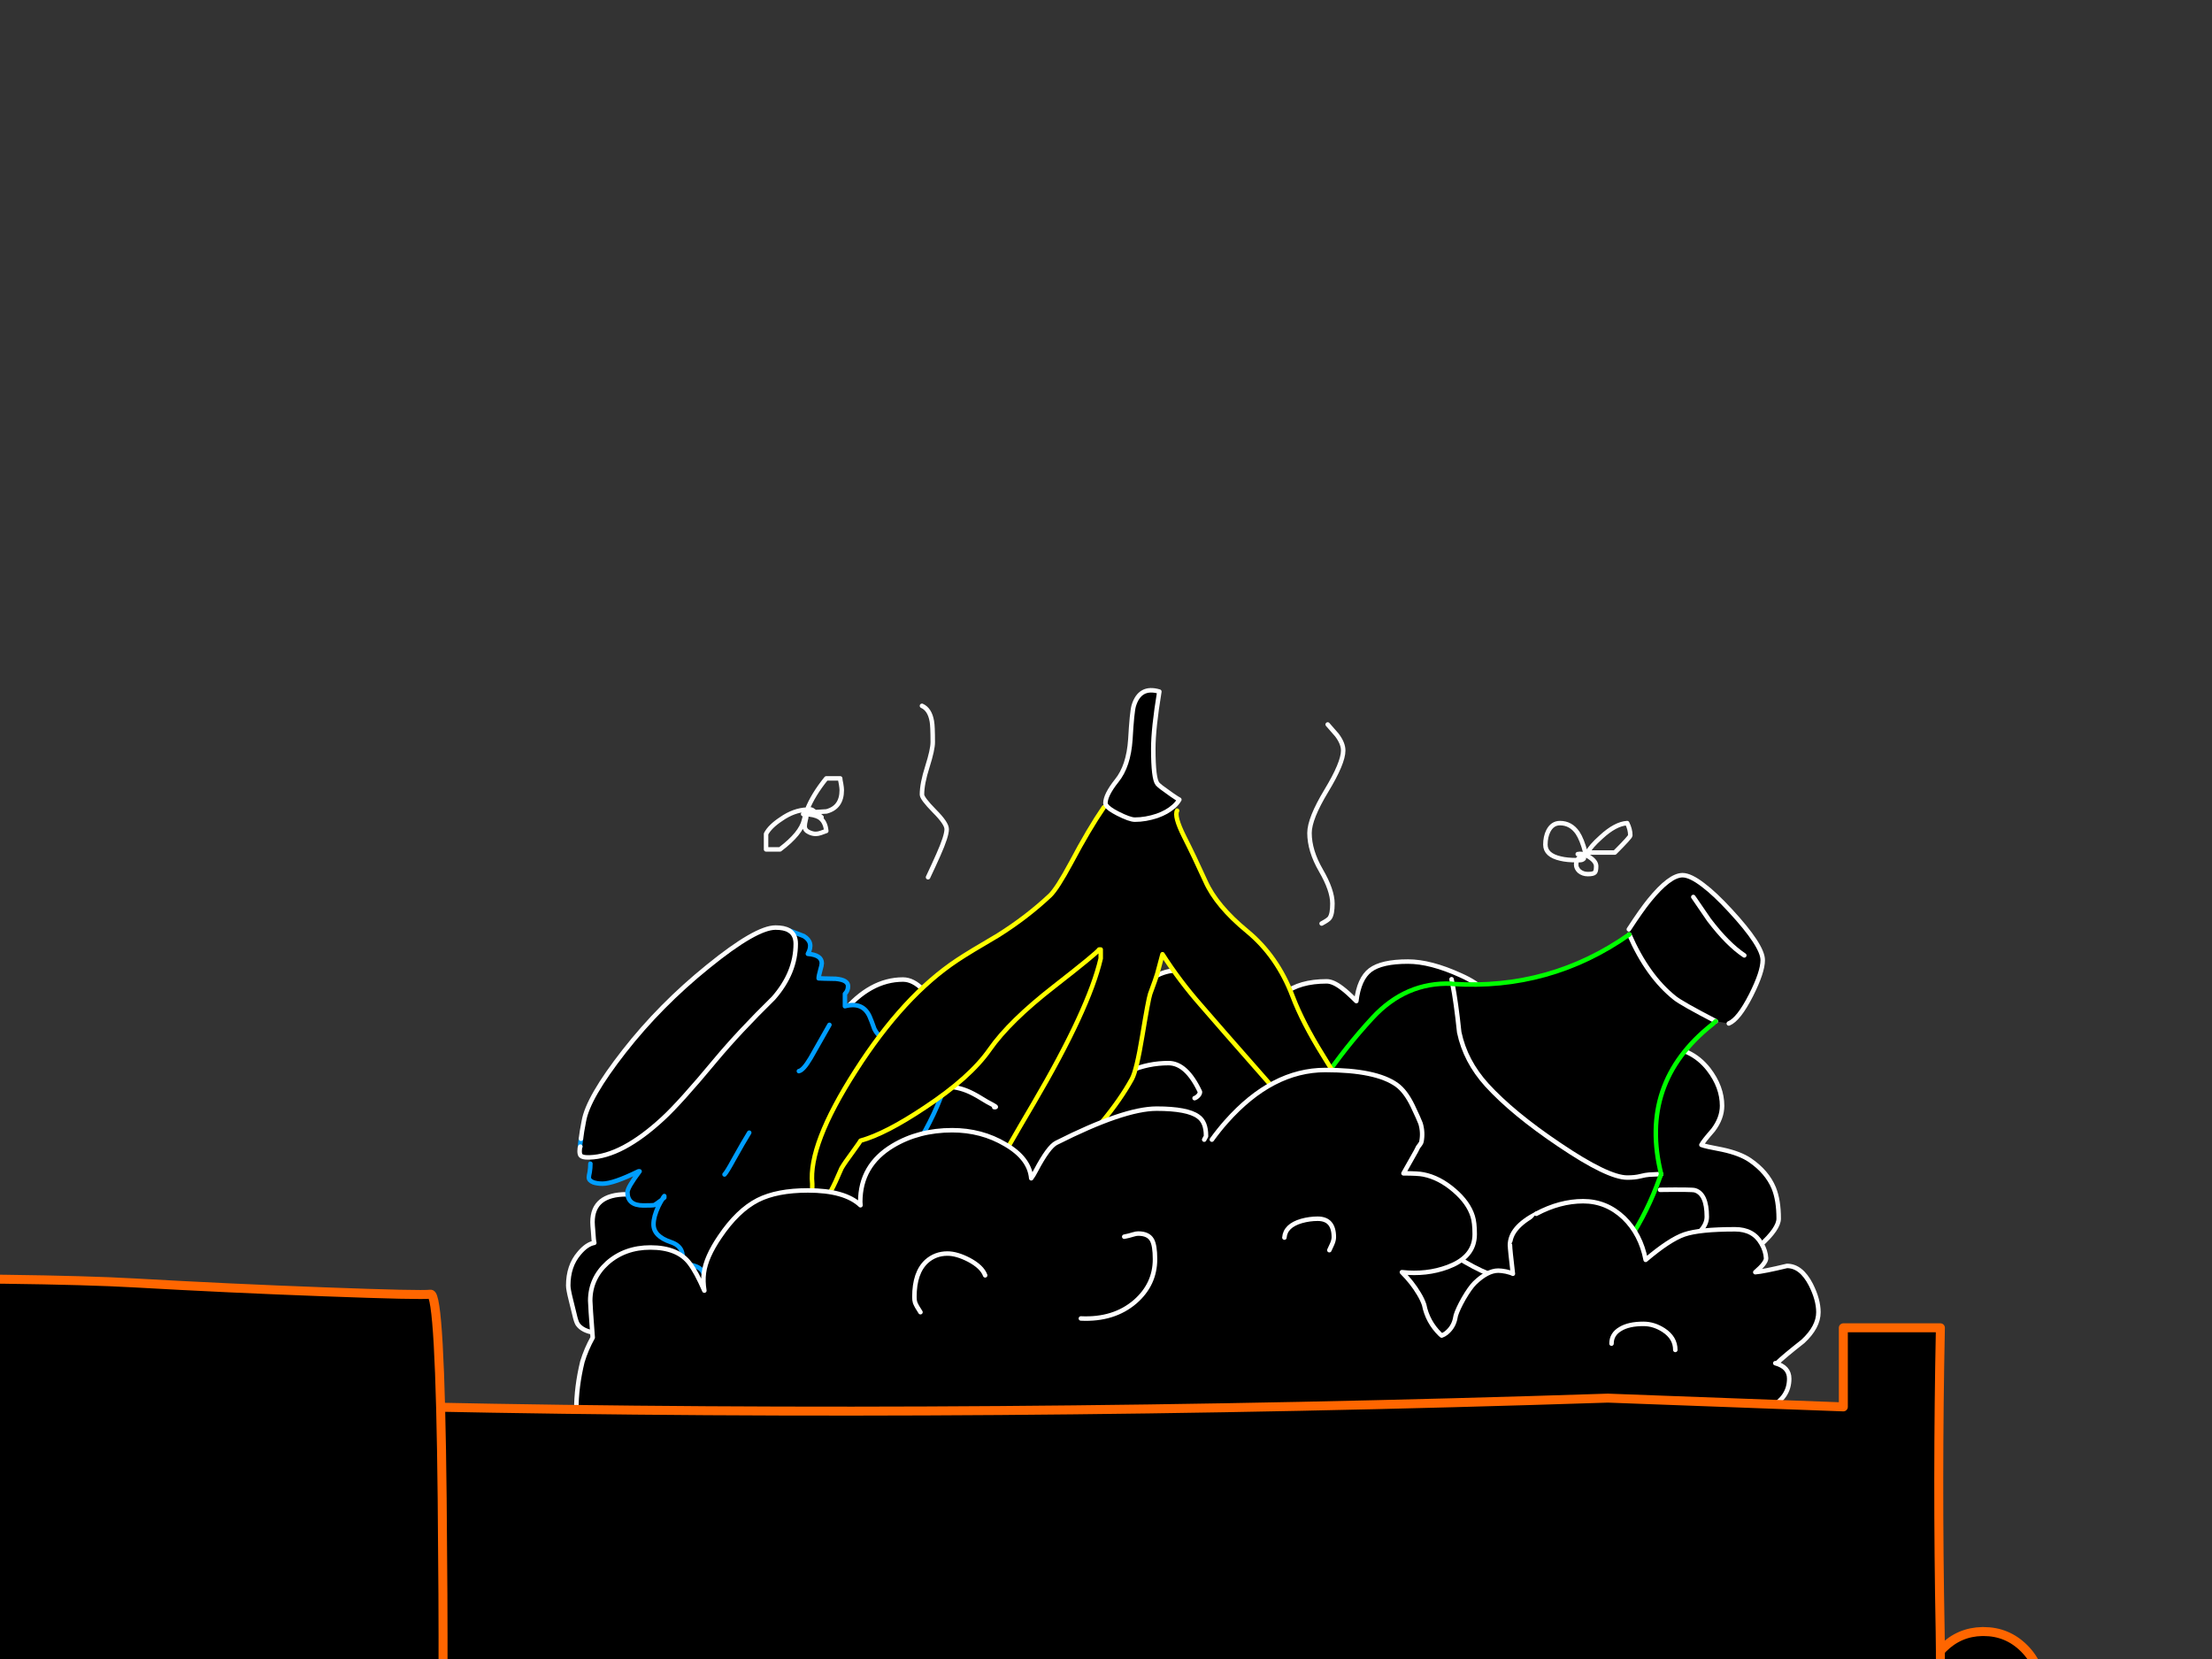 <?xml version="1.0" encoding="utf-8"?>
<svg id="EdithAnim12" image-rendering="inherit" baseProfile="basic" version="1.1" x="0px" y="0px" width="800" height="600" xmlns="http://www.w3.org/2000/svg" xmlns:xlink="http://www.w3.org/1999/xlink">
  <rect width="100%" height="100%" fill="#333333" stroke="none"/>
  <g id="21_GarbageDrawerf160r1" overflow="visible">
    <g id="GarbageDrawerGroupf160r1">
      <g id="Tween-6">
        <path fill="#000" stroke="none" d="M292.531,387.006 Q288.387,384.813 286.275,384.813 276.119,384.813 270.431,397.081 265.719,406.994 265.069,422.188 264.987,422.513 264.906,422.838 264.338,424.625 262.469,426.413 L249.387,426.413 Q249.144,426.494 244.025,426.981 240.288,427.388 238.987,429.338 238.581,429.906 238.5,431.613 238.419,433.563 238.337,433.888 236.387,431.938 226.637,431.938 214.287,431.938 214.287,442.013 214.287,442.906 214.531,445.588 214.694,448.594 214.937,449.488 212.175,449.975 209.412,453.306 205.513,457.856 205.513,464.925 205.513,466.306 206.406,469.881 206.894,471.913 207.787,475.488 208.356,478.006 208.925,478.9 210.631,481.338 214.937,481.988 216.075,482.15 229.725,485.806 247.275,489.788 267.913,492.063 275.713,492.956 327.713,500.756 367.769,506.769 395.313,507.988 423.831,509.288 462.019,512.375 488.75,514.487 512.475,514.487 533.356,514.487 565.206,508.394 598.031,502.219 607.213,495.963 610.706,493.606 614.2,492.631 618.019,491.575 619.887,490.438 626.713,486.05 628.338,483.613 632.806,476.788 633.781,473.863 634.188,472.644 634.188,469.15 634.188,465.494 633.213,462.975 631.75,460.213 630.938,458.588 L630.938,457.938 Q629.963,456.963 629.963,455.663 629.963,455.581 636.625,450.381 643.287,444.369 643.287,440.713 643.287,434.05 641.5,429.663 639.063,423.813 632.888,419.588 629.313,417.15 622.894,415.769 616.719,414.631 615.338,414.063 616.069,412.681 619.563,408.7 622.813,404.394 622.813,399.925 622.813,393.1 617.938,386.763 611.6,378.638 600.713,378.638 593.481,378.638 588.038,380.588 588.688,379.856 589.175,379.044 589.988,377.5 589.988,374.738 589.988,368.156 582.512,362.713 572.762,355.563 554.4,355.563 L544.813,356.7 Q540.831,358.488 538.475,364.175 538.313,364.744 537.988,365.313 538.313,364.744 538.475,364.175 540.181,358.081 528.238,352.719 517.35,347.763 509.225,347.763 499.638,347.763 495.575,350.85 491.513,353.938 490.537,362.063 487.287,358.813 485.419,357.431 482.169,354.913 479.813,354.913 469.981,354.913 464.456,359.3 461.694,361.494 453.487,372.463 L453.487,372.138 Q452.513,365.394 451.862,362.794 450.888,358.406 448.856,356.213 444.063,351.013 425.375,351.013 421.638,351.013 417.819,353.125 414,355.156 410.912,358.813 410.1,358 408.394,354.994 406.362,351.419 406.362,351.338 401.244,343.7 397.912,341.019 394.256,338.013 389.463,338.013 363.869,338.013 349.244,347.275 336.65,355.319 339.088,364.013 335.838,359.95 333.806,357.919 330.231,354.263 326.575,354.263 314.631,354.263 304.638,366.369 294.725,378.313 296.838,389.688 296.188,388.875 292.531,387.006 M350.787,394.969 Q353.225,396.106 356.963,398.463 359.563,399.844 359.888,400.088 360.537,400.494 359.563,400.413 360.537,400.494 359.888,400.088 359.563,399.844 356.963,398.463 353.225,396.106 350.787,394.969 346.4,392.938 341.688,392.938 326.575,392.938 318.287,400.088 326.575,392.938 341.688,392.938 346.4,392.938 350.787,394.969 M408.719,387.331 Q415.3,384.488 422.612,384.488 429.112,384.488 433.987,394.888 433.987,395.538 433.419,396.188 432.769,396.919 432.037,397.163 432.769,396.919 433.419,396.188 433.987,395.538 433.987,394.888 429.112,384.488 422.612,384.488 415.3,384.488 408.719,387.331 401.894,390.338 398.563,395.213 401.894,390.338 408.719,387.331 M523.525,380.913 Q524.094,380.913 527.831,384.975 531.488,389.038 531.488,389.688 531.488,398.056 528.319,402.444 526.206,405.369 523.362,405.938 526.206,405.369 528.319,402.444 531.488,398.056 531.488,389.688 531.488,389.038 527.831,384.975 524.094,380.913 523.525,380.913 503.05,380.913 493.463,389.038 503.05,380.913 523.525,380.913 M594.7,399.681 Q598.113,402.281 598.113,412.275 598.113,422.106 589.744,428.525 583.081,433.644 578.288,433.238 583.081,433.644 589.744,428.525 598.113,422.106 598.113,412.275 598.113,402.281 594.7,399.681 591.45,397.163 578.938,397.488 591.45,397.163 594.7,399.681 M600.387,430.313 Q612.006,430.15 612.981,430.475 617.288,431.775 617.288,440.063 617.288,442.825 614.769,445.425 613.144,446.969 608.838,449.813 607.7,450.544 605.75,452.25 603.963,453.713 603.313,454.038 603.963,453.713 605.75,452.25 607.7,450.544 608.838,449.813 613.144,446.969 614.769,445.425 617.288,442.825 617.288,440.063 617.288,431.775 612.981,430.475 612.006,430.15 600.387,430.313Z" test="Tween 6" stroke-width="1.625"/>
        <path id="Layer5_0_1_STROKES" stroke="#FFF" stroke-width="1.625" stroke-linejoin="round" stroke-linecap="round" fill="none" d="M630.938,458.588 Q631.75,460.213 633.213,462.975 634.188,465.494 634.188,469.15 634.188,472.644 633.781,473.863 632.806,476.788 628.338,483.613 626.713,486.05 619.887,490.438 618.019,491.575 614.2,492.631 610.706,493.606 607.213,495.963 598.031,502.219 565.206,508.394 533.356,514.487 512.475,514.487 488.75,514.487 462.019,512.375 423.831,509.288 395.313,507.988 367.769,506.769 327.713,500.756 275.713,492.956 267.913,492.063 247.275,489.788 229.725,485.806 216.075,482.15 214.937,481.988 210.631,481.338 208.925,478.9 208.356,478.006 207.787,475.488 206.894,471.913 206.406,469.881 205.513,466.306 205.513,464.925 205.513,457.856 209.412,453.306 212.175,449.975 214.937,449.488 214.694,448.594 214.531,445.588 214.287,442.906 214.287,442.013 214.287,431.938 226.637,431.938 236.387,431.938 238.337,433.888 238.419,433.563 238.5,431.613 238.581,429.906 238.987,429.338 240.288,427.388 244.025,426.981 249.144,426.494 249.387,426.413 L262.469,426.413 Q264.338,424.625 264.906,422.838 264.987,422.513 265.069,422.188 265.719,406.994 270.431,397.081 276.119,384.813 286.275,384.813 288.387,384.813 292.531,387.006 296.188,388.875 296.838,389.688 294.725,378.313 304.638,366.369 314.631,354.263 326.575,354.263 330.231,354.263 333.806,357.919 335.838,359.95 339.088,364.013 336.65,355.319 349.244,347.275 363.869,338.013 389.463,338.013 394.256,338.013 397.912,341.019 401.244,343.7 406.362,351.338 406.362,351.419 408.394,354.994 410.1,358 410.912,358.813 414,355.156 417.819,353.125 421.638,351.013 425.375,351.013 444.063,351.013 448.856,356.213 450.888,358.406 451.862,362.794 452.513,365.394 453.487,372.138 L453.487,372.463 Q461.694,361.494 464.456,359.3 469.981,354.913 479.813,354.913 482.169,354.913 485.419,357.431 487.287,358.813 490.537,362.063 491.513,353.938 495.575,350.85 499.638,347.763 509.225,347.763 517.35,347.763 528.238,352.719 540.181,358.081 538.475,364.175 540.831,358.488 544.813,356.7 547.494,355.563 554.4,355.563 572.762,355.563 582.512,362.713 589.988,368.156 589.988,374.738 589.988,377.5 589.175,379.044 588.688,379.856 588.038,380.588 593.481,378.638 600.713,378.638 611.6,378.638 617.938,386.763 622.813,393.1 622.813,399.925 622.813,404.394 619.563,408.7 616.069,412.681 615.338,414.063 616.719,414.631 622.894,415.769 629.313,417.15 632.888,419.588 639.063,423.813 641.5,429.663 643.287,434.05 643.287,440.713 643.287,444.369 636.625,450.381 629.963,455.581 629.963,455.663 629.963,456.963 630.938,457.938 M318.287,400.088 Q326.575,392.938 341.688,392.938 346.4,392.938 350.787,394.969 353.225,396.106 356.963,398.463 359.563,399.844 359.888,400.088 360.537,400.494 359.563,400.413 M398.563,395.213 Q401.894,390.338 408.719,387.331 415.3,384.488 422.612,384.488 429.112,384.488 433.987,394.888 433.987,395.538 433.419,396.188 432.769,396.919 432.037,397.163 M538.475,364.175 Q538.313,364.744 537.988,365.313 M493.463,389.038 Q503.05,380.913 523.525,380.913 524.094,380.913 527.831,384.975 531.488,389.038 531.488,389.688 531.488,398.056 528.319,402.444 526.206,405.369 523.362,405.938 M578.938,397.488 Q591.45,397.163 594.7,399.681 598.113,402.281 598.113,412.275 598.113,422.106 589.744,428.525 583.081,433.644 578.288,433.238 M600.387,430.313 Q612.006,430.15 612.981,430.475 617.288,431.775 617.288,440.063 617.288,442.825 614.769,445.425 613.144,446.969 608.838,449.813 607.7,450.544 605.75,452.25 603.963,453.713 603.313,454.038" test="Tween 6"/>
      </g>
      <g id="Tween-5">
        <g id="Tin-can-Rubbish">
          <path fill="#000" stroke="none" d="M258.781,383.406 Q246.025,398.763 239.769,404.531 224.9,418.263 213.2,418.588 L213.525,420.863 Q213.525,422.406 213.281,423.869 212.956,425.331 212.956,425.819 212.956,426.956 214.581,427.606 215.963,428.094 217.913,428.094 221.813,428.094 230.913,423.625 L231.319,423.625 Q226.931,429.475 226.931,431.181 226.931,435.975 232.7,435.975 236.194,435.975 236.681,435.813 237.169,435.569 239.444,433.863 239.85,432.969 240.256,432.563 L240.256,433.131 Q239.769,433.456 239.444,433.863 238.875,434.756 238.144,436.219 236.356,440.038 236.356,442.8 236.356,447.106 242.613,449.219 248.219,451.088 246.431,457.1 252.281,457.344 253.906,459.538 254.313,460.106 254.719,461.163 L254.719,461.244 Q269.425,455.313 275.763,450.681 281.856,446.131 284.375,439.794 281.856,446.131 275.763,450.681 269.425,455.313 254.719,461.244 255.288,462.869 255.938,465.55 256.669,467.419 260.325,470.263 262.681,472.213 261.462,476.113 L267.069,476.113 Q289.738,466.769 313.869,438.25 337.269,410.706 342.956,388.444 L342.956,383.406 Q339.219,382.594 334.588,383.406 L331.256,383.406 Q332.881,379.669 328.331,377.8 322.075,376.175 319.069,375.119 317.363,374.469 316.225,372.113 315.169,369.106 314.519,367.644 312.081,362.2 305.581,363.906 L305.581,359.438 Q306.719,358.3 306.719,356.675 306.719,354.4 302.25,353.994 297.213,353.913 296.075,353.831 296.075,353.019 296.644,350.988 297.213,349.038 297.213,348.388 297.213,345.381 292.175,344.975 294.45,340.831 290.713,338.556 287.463,337.338 285.431,336.525 287.788,337.988 287.788,341.319 287.788,351.8 279.744,360.981 267.394,373.088 258.781,383.406 M293.15,382.675 Q290.55,387.063 288.925,387.388 290.55,387.063 293.15,382.675 294.775,379.831 299.975,370.65 294.775,379.831 293.15,382.675 M325.325,395.269 Q322.238,399.981 318.5,401.281 322.238,399.981 325.325,395.269 328.494,390.394 330.119,383.406 328.494,390.394 325.325,395.269 M270.969,409.65 Q268.856,413.063 265.281,419.481 262.844,423.95 262.031,424.763 262.844,423.95 265.281,419.481 268.856,413.063 270.969,409.65 M225.713,380.238 Q212.631,396.975 211.169,405.425 210.356,409.569 210.113,411.844 209.706,414.2 209.869,414.688 209.788,414.931 209.706,415.175 209.625,415.825 209.625,416.313 209.625,417.613 210.113,418.019 210.763,418.588 212.631,418.588 212.875,418.588 213.2,418.588 224.9,418.263 239.769,404.531 246.025,398.763 258.781,383.406 267.394,373.088 279.744,360.981 287.788,351.8 287.788,341.319 287.788,337.988 285.431,336.525 284.456,335.956 283.238,335.713 282.019,335.469 280.475,335.469 273.406,335.469 256.1,349.525 238.794,363.5 225.713,380.238Z" test="Tin can Rubbish" stroke-width="1.625"/>
          <path id="Layer8_0_1_STROKES" stroke="#009EFF" stroke-width="1.625" stroke-linejoin="round" stroke-linecap="round" fill="none" d="M210.113,411.844 Q209.706,414.2 209.869,414.688 M285.431,336.525 Q287.463,337.338 290.713,338.556 294.45,340.831 292.175,344.975 297.213,345.381 297.213,348.388 297.213,349.038 296.644,350.988 296.075,353.019 296.075,353.831 297.213,353.913 302.25,353.994 306.719,354.4 306.719,356.675 306.719,358.3 305.581,359.438 L305.581,363.906 Q312.081,362.2 314.519,367.644 315.169,369.106 316.225,372.113 317.363,374.469 319.069,375.119 322.075,376.175 328.331,377.8 332.881,379.669 331.256,383.406 L334.588,383.406 Q339.219,382.594 342.956,383.406 L342.956,388.444 Q337.269,410.706 313.869,438.25 289.738,466.769 267.069,476.113 L261.462,476.113 Q262.681,472.213 260.325,470.263 256.669,467.419 255.938,465.55 255.288,462.869 254.719,461.244 L254.719,461.163 Q254.313,460.106 253.906,459.538 252.281,457.344 246.431,457.1 248.219,451.088 242.613,449.219 236.356,447.106 236.356,442.8 236.356,440.038 238.144,436.219 238.875,434.756 239.444,433.863 237.169,435.569 236.681,435.813 236.194,435.975 232.7,435.975 226.931,435.975 226.931,431.181 226.931,429.475 231.319,423.625 L230.913,423.625 Q221.813,428.094 217.913,428.094 215.963,428.094 214.581,427.606 212.956,426.956 212.956,425.819 212.956,425.331 213.281,423.869 213.525,422.406 213.525,420.863 M299.975,370.65 Q294.775,379.831 293.15,382.675 290.55,387.063 288.925,387.388 M330.119,383.406 Q328.494,390.394 325.325,395.269 322.238,399.981 318.5,401.281 M270.969,409.65 Q268.856,413.063 265.281,419.481 262.844,423.95 262.031,424.763 M239.444,433.863 Q239.769,433.456 240.256,433.131 L240.256,432.563 Q239.85,432.969 239.444,433.863Z M254.719,461.244 Q269.425,455.313 275.763,450.681 281.856,446.131 284.375,439.794" test="Tin can Rubbish"/>
          <path id="Layer8_0_2_STROKES" stroke="#FFF" stroke-width="1.625" stroke-linejoin="round" stroke-linecap="round" fill="none" d="M285.431,336.525 Q284.456,335.956 283.238,335.713 282.019,335.469 280.475,335.469 273.406,335.469 256.1,349.525 238.794,363.5 225.713,380.238 212.631,396.975 211.169,405.425 210.356,409.569 210.113,411.844 M209.869,414.688 Q209.788,414.931 209.706,415.175 209.625,415.825 209.625,416.313 209.625,417.613 210.113,418.019 210.763,418.588 212.631,418.588 212.875,418.588 213.2,418.588 224.9,418.263 239.769,404.531 246.025,398.763 258.781,383.406 267.394,373.088 279.744,360.981 287.788,351.8 287.788,341.319 287.788,337.988 285.431,336.525" test="Tin can Rubbish"/>
        </g>
        <g id="Bottle">
          <path fill="#000" stroke="none" d="M573.731,467.162 Q571.213,466.838 562.275,464.969 554.475,463.263 550.088,463.344 541.963,463.425 530.019,456.519 518.237,449.775 507.269,438.969 499.469,431.25 492.562,419.631 487.037,409.15 486.469,408.338 483.787,404.6 481.675,400.7 478.019,394.2 478.262,391.031 459.819,416.787 438.937,440.431 416.431,465.781 399.775,495.031 384.419,522.006 410.581,540.694 437.8,560.113 468.756,571.325 485.9,577.663 499.631,563.606 523.031,539.637 541.637,511.037 556.262,488.45 573.325,467.65 L573.731,467.162 M525.306,355.85 Q525.144,355.769 524.981,355.769 508.406,355.119 496.381,368.119 486.469,378.844 478.262,391.031 478.019,394.2 481.675,400.7 483.787,404.6 486.469,408.338 487.037,409.15 492.562,419.631 499.469,431.25 507.269,438.969 518.237,449.775 530.019,456.519 541.963,463.425 550.088,463.344 554.475,463.263 562.275,464.969 571.213,466.838 573.731,467.162 591.769,449.694 600.137,426.294 600.463,425.481 600.787,424.669 599.975,424.588 599.65,424.669 597.294,424.75 596.4,424.831 595.181,424.912 593.231,425.4 591.363,425.888 588.519,425.888 581.531,425.888 563.981,414.025 547.162,402.731 537.738,392.412 529.938,383.8 527.744,373.319 526.606,362.431 525.306,355.85 M605.744,360.969 Q595.831,353.088 589.25,337.975 560.569,358.125 525.306,355.85 526.606,362.431 527.744,373.319 529.938,383.8 537.738,392.412 547.162,402.731 563.981,414.025 581.531,425.888 588.519,425.888 591.363,425.888 593.231,425.4 595.181,424.912 596.4,424.831 597.294,424.75 599.65,424.669 599.975,424.588 600.787,424.669 592.581,391.763 619.069,370.638 619.8,370.069 620.531,369.338 608.181,362.919 605.744,360.969 M589.088,336.106 L589.25,337.975 Q595.831,353.088 605.744,360.969 608.181,362.919 620.531,369.338 L625.244,370.15 Q628.819,368.688 633.287,359.912 637.512,351.544 637.512,347.237 637.512,342.037 625.813,329.362 620.206,323.269 615.981,320.1 611.35,316.525 608.506,316.525 603.875,316.525 596.481,325.625 593.637,329.119 589.088,336.106 M612.975,325.219 Q612.488,324.487 612.406,324.406 612.488,324.487 612.975,325.219 614.194,326.925 618.094,332.694 624.838,341.55 630.85,345.531 624.838,341.55 618.094,332.694 614.194,326.925 612.975,325.219Z" test="Bottle" stroke-width="1.625"/>
          <path id="Layer9_0_1_STROKES" stroke="#FFF" stroke-width="1.625" stroke-linejoin="round" stroke-linecap="round" fill="none" d="M589.25,337.975 Q595.831,353.088 605.744,360.969 608.181,362.919 620.531,369.338 M625.244,370.15 Q628.819,368.688 633.287,359.912 637.512,351.544 637.512,347.237 637.512,342.037 625.813,329.362 620.206,323.269 615.981,320.1 611.35,316.525 608.506,316.525 603.875,316.525 596.481,325.625 593.637,329.119 589.088,336.106 M630.85,345.531 Q624.838,341.55 618.094,332.694 614.194,326.925 612.975,325.219 612.488,324.487 612.406,324.406 M478.262,391.031 Q478.019,394.2 481.675,400.7 483.787,404.6 486.469,408.338 487.037,409.15 492.562,419.631 499.469,431.25 507.269,438.969 518.237,449.775 530.019,456.519 541.963,463.425 550.088,463.344 554.475,463.263 562.275,464.969 571.213,466.838 573.731,467.162 M600.787,424.669 Q599.975,424.588 599.65,424.669 597.294,424.75 596.4,424.831 595.181,424.912 593.231,425.4 591.363,425.888 588.519,425.888 581.531,425.888 563.981,414.025 547.162,402.731 537.738,392.412 529.938,383.8 527.744,373.319 526.606,362.431 525.306,355.85 525.144,354.956 524.981,354.144 M573.731,467.162 Q574.056,467.244 574.219,467.244 574.219,467.487 573.325,467.65" test="Bottle"/>
          <path id="Layer9_0_2_STROKES" stroke="#0F0" stroke-width="1.625" stroke-linejoin="round" stroke-linecap="round" fill="none" d="M525.306,355.85 Q525.144,355.769 524.981,355.769 508.406,355.119 496.381,368.119 486.469,378.844 478.262,391.031 M573.731,467.162 Q591.769,449.694 600.137,426.294 600.463,425.481 600.787,424.669 592.581,391.763 619.069,370.638 619.8,370.069 620.531,369.338 M589.25,337.975 Q560.569,358.125 525.306,355.85 M573.325,467.65 Q556.262,488.45 541.637,511.037 523.031,539.637 499.631,563.606 485.9,577.663 468.756,571.325 437.8,560.113 410.581,540.694 384.419,522.006 399.775,495.031 416.431,465.781 438.937,440.431 459.819,416.787 478.262,391.031 M573.325,467.65 L573.731,467.162" test="Bottle"/>
        </g>
        <g id="Banana">
          <path fill="#000" stroke="none" d="M400.038,291.156 L399.225,291.969 Q393.863,299.769 387.363,312.038 382.325,321.381 379.806,323.819 371.438,331.7 360.956,338.281 350.394,344.456 346.25,347.219 326.75,360.138 309.444,387.275 292.3,414.006 293.763,428.144 L293.763,435.131 Q293.925,435.375 294.819,435.375 297.906,435.375 300.588,430.581 302.05,427.9 304.325,422.538 305.219,420.913 309.038,415.713 310.988,413.031 311.231,412.544 320.331,410.025 334.55,400.519 350.881,389.713 357.95,379.556 365.1,369.319 381.188,356.806 396.706,344.7 397.519,343.4 L398.088,343.4 398.088,346.65 Q393.863,364.85 373.794,399.056 363.313,416.85 360.794,421.806 354.944,432.856 354.619,438.219 355.106,438.219 356.731,438.544 358.275,438.788 359.006,438.788 365.263,438.788 382.894,422.213 401.256,404.988 409.381,390.2 411.088,387.031 413.119,374.681 415.313,361.438 415.963,359.488 418.075,353.8 418.563,352.094 419.213,349.494 420.431,345.106 426.606,354.775 434.325,363.55 439.688,369.806 460.569,393.531 469.994,404.581 474.544,428.063 477.306,442.363 477.306,451.544 484.456,451.625 488.681,442.2 492.419,433.669 492.419,420.913 492.419,408.806 488.194,398.813 486.081,393.856 478.363,381.506 471.131,369.888 467.475,360.3 461.95,345.756 450.981,336.738 439.931,327.638 435.95,318.7 431.888,309.763 428.231,302.531 424.575,295.219 425.713,293.188 L424.413,291.725 Q422.138,293.756 418.481,295.056 414.338,296.438 410.438,296.438 408.569,296.438 404.263,294.244 400.769,292.456 400.038,291.156 M419.294,250.125 Q412.225,248.013 410.031,255.244 409.381,257.519 408.813,267.431 408.163,277.1 403.856,282.381 399.794,287.5 399.794,290.506 399.794,290.831 400.038,291.156 400.769,292.456 404.263,294.244 408.569,296.438 410.438,296.438 414.338,296.438 418.481,295.056 422.138,293.756 424.413,291.725 425.713,290.588 426.525,289.206 426.038,288.881 425.55,288.638 423.681,287.419 422.381,286.444 419.538,284.494 418.644,283.519 417.1,281.731 417.1,270.763 417.1,263.45 419.294,250.125Z" test="Banana" stroke-width="1.625"/>
          <path id="Layer10_0_1_STROKES" stroke="#FF0" stroke-width="1.625" stroke-linejoin="round" stroke-linecap="round" fill="none" d="M425.713,293.188 Q424.575,295.219 428.231,302.531 431.888,309.763 435.95,318.7 439.931,327.638 450.981,336.738 461.95,345.756 467.475,360.3 471.131,369.888 478.363,381.506 486.081,393.856 488.194,398.813 492.419,408.806 492.419,420.913 492.419,433.669 488.681,442.2 484.456,451.625 477.306,451.544 477.306,442.363 474.544,428.063 469.994,404.581 460.569,393.531 439.688,369.806 434.325,363.55 426.606,354.775 420.431,345.106 419.213,349.494 418.563,352.094 418.075,353.8 415.963,359.488 415.313,361.438 413.119,374.681 411.088,387.031 409.381,390.2 401.256,404.988 382.894,422.213 365.263,438.788 359.006,438.788 358.275,438.788 356.731,438.544 355.106,438.219 354.619,438.219 354.944,432.856 360.794,421.806 363.313,416.85 373.794,399.056 393.863,364.85 398.088,346.65 L398.088,343.4 397.519,343.4 Q396.706,344.7 381.188,356.806 365.1,369.319 357.95,379.556 350.881,389.713 334.55,400.519 320.331,410.025 311.231,412.544 310.988,413.031 309.038,415.713 305.219,420.913 304.325,422.538 302.05,427.9 300.588,430.581 297.906,435.375 294.819,435.375 293.925,435.375 293.763,435.131 L293.763,428.144 Q292.3,414.006 309.444,387.275 326.75,360.138 346.25,347.219 350.394,344.456 360.956,338.281 371.438,331.7 379.806,323.819 382.325,321.381 387.363,312.038 393.863,299.769 399.225,291.969" test="Banana"/>
          <path id="Layer10_0_2_STROKES" stroke="#FFF" stroke-width="1.625" stroke-linejoin="round" stroke-linecap="round" fill="none" d="M400.038,291.156 Q399.794,290.831 399.794,290.506 399.794,287.5 403.856,282.381 408.163,277.1 408.813,267.431 409.381,257.519 410.031,255.244 412.225,248.013 419.294,250.125 417.1,263.45 417.1,270.763 417.1,281.731 418.644,283.519 419.538,284.494 422.381,286.444 423.681,287.419 425.55,288.638 426.038,288.881 426.525,289.206 425.713,290.588 424.413,291.725 M400.038,291.156 Q400.769,292.456 404.263,294.244 408.569,296.438 410.438,296.438 414.338,296.438 418.481,295.056 422.138,293.756 424.413,291.725" test="Banana"/>
        </g>
      </g>
      <g id="Tween-4">
        <path id="Layer4_0_1_STROKES" stroke="#FFF" stroke-width="1.625" stroke-linejoin="round" stroke-linecap="round" fill="none" d="M546.1,450.288 Q546.1,443.95 555.606,438.994" test="Tween 4"/>
        <g id="Garbage">
          <path fill="#000" stroke="none" d="M438.281,412.169 L436.169,410.95 Q436.006,411.275 435.519,412.169 436.006,411.275 436.169,410.95 436.169,410.788 436.169,410.706 436.169,405.75 433.325,403.8 429.425,400.956 418.294,400.956 406.513,400.956 382.056,413.306 379.213,414.688 374.581,423.463 373.85,424.925 372.956,426.144 372.306,418.913 363.613,413.875 355,408.756 344.356,408.756 332.25,408.756 322.906,414.363 311.125,421.431 311.125,434.675 311.125,435.325 311.206,435.894 305.519,430.531 292.194,430.531 280.981,430.531 274.075,434.025 266.763,437.763 260.344,447.269 255.306,454.663 254.575,460.35 254.169,463.356 254.737,466.769 251.813,460.025 249.375,456.856 245.069,451.169 235.237,451.169 225.975,451.169 219.638,456.775 213.463,462.381 213.463,470.425 213.463,471.888 214.356,483.75 212,487.975 210.619,492.525 208.425,501.544 208.425,509.994 208.425,517.713 214.031,522.588 219.15,527.056 225.731,527.056 228.169,527.056 236.538,525.675 244.825,524.294 250.269,524.294 256.769,524.294 273.263,529.006 289.675,533.719 306.656,533.719 311.613,533.719 351.263,530.144 396.925,526.488 431.7,526.488 439.5,526.406 445.431,526.488 L465.5,527.544 466.313,527.138 Q467.206,526.813 467.938,526.731 472.731,526.488 476.956,524.131 480.125,523.156 482.156,522.263 494.831,516.737 497.513,516.494 L498.081,516.494 Q498.081,516.25 536.025,526.894 577.706,537.7 594.688,537.7 614.188,537.7 623.613,527.706 628.406,522.75 629.219,517.55 629.219,514.95 629.056,514.706 628.975,514.544 628.813,514.381 628.163,513.813 626.456,513.65 628.163,513.813 628.813,514.381 L629.219,513.65 Q631.819,512.025 640.106,509.019 647.094,505.363 647.094,498.619 647.094,494.394 642.056,493.013 L642.625,493.013 Q645.225,490.494 652.05,485.131 657.656,479.931 657.656,474.569 657.656,470.019 654.894,464.575 651.4,457.831 646.281,457.831 637.831,459.863 634.825,460.106 638.725,456.775 638.725,455.069 638.563,452.306 637.019,449.706 634.094,444.588 627.513,444.588 614.594,444.588 609.15,446.456 603.788,448.325 595.175,455.638 593.388,446.375 587.294,440.444 580.956,434.431 572.588,434.431 564.138,434.431 555.606,438.981 L546.1,450.275 Q546.1,451.738 547.156,460.675 546.425,460.269 544.638,459.863 542.931,459.538 541.875,459.538 537.975,459.538 533.344,464.006 531.638,465.713 529.363,469.613 527.25,473.35 526.519,475.706 526.356,476.438 526.194,477.25 525.463,480.175 523.025,482.125 522.294,482.694 521.4,483.019 521.075,482.775 520.831,482.531 516.281,478.063 515.063,471.888 514.413,469.938 513.112,467.825 510.756,463.844 507.019,460.106 515.956,461.081 523.594,458.238 532.125,455.069 533.181,448.406 533.344,447.431 533.344,446.375 533.344,442.15 532.613,439.875 531.069,434.919 525.95,430.531 520.588,425.9 514.819,424.763 512.95,424.356 507.588,424.356 507.669,424.194 512.138,416.313 512.544,415.581 512.869,414.85 L513.6,413.875 Q514.006,413.306 514.088,412.9 514.737,409.569 513.763,406.319 513.194,404.775 510.919,399.981 508.319,394.619 505.15,392.344 497.675,386.981 479.313,386.981 460.056,386.981 443.481,405.669 440.881,408.594 438.281,412.169 M481.75,450.031 Q481.425,450.844 480.775,452.144 481.425,450.844 481.75,450.031 482.4,448.569 482.4,447.431 482.4,440.769 476.55,440.769 473.625,440.769 470.7,441.581 464.85,443.288 464.525,447.594 464.85,443.288 470.7,441.581 473.625,440.769 476.55,440.769 482.4,440.769 482.4,447.431 482.4,448.569 481.75,450.031 M601.675,481.069 Q605.9,483.831 605.9,488.219 605.9,483.831 601.675,481.069 598.181,478.794 594.363,478.794 589,478.794 585.994,480.663 582.825,482.531 582.825,485.944 582.825,482.531 585.994,480.663 589,478.794 594.363,478.794 598.181,478.794 601.675,481.069 M350.45,455.638 Q355.163,458.156 356.3,461.244 355.163,458.156 350.45,455.638 346.063,453.363 342.65,453.363 338.263,453.363 335.094,456.206 330.706,460.269 330.706,469.044 330.706,470.344 330.95,471.075 331.438,472.375 332.9,474.569 331.438,472.375 330.95,471.075 330.706,470.344 330.706,469.044 330.706,460.269 335.094,456.206 338.263,453.363 342.65,453.363 346.063,453.363 350.45,455.638 M416.588,448.406 Q417.725,450.356 417.725,455.394 417.725,464.494 410.575,470.75 402.856,477.413 390.913,476.844 402.856,477.413 410.575,470.75 417.725,464.494 417.725,455.394 417.725,450.356 416.588,448.406 415.288,446.131 411.631,446.131 410.9,446.131 409.844,446.456 408.3,446.944 406.594,447.269 408.3,446.944 409.844,446.456 410.9,446.131 411.631,446.131 415.288,446.131 416.588,448.406Z" test="Garbage" stroke-width="1.625"/>
          <path id="Layer6_0_1_STROKES" stroke="#FFF" stroke-width="1.625" stroke-linejoin="round" stroke-linecap="round" fill="none" d="M436.169,410.95 Q436.006,411.275 435.519,412.169 M628.813,514.381 Q628.975,514.544 629.056,514.706 629.219,514.95 629.219,517.55 628.406,522.75 623.613,527.706 614.188,537.7 594.688,537.7 577.706,537.7 536.025,526.894 498.081,516.25 498.081,516.494 L497.513,516.494 Q494.831,516.737 482.156,522.263 480.125,523.156 476.956,524.131 472.731,526.488 467.938,526.731 467.206,526.813 466.313,527.138 L465.5,527.544 445.431,526.488 Q439.5,526.406 431.7,526.488 396.925,526.488 351.263,530.144 311.613,533.719 306.656,533.719 289.675,533.719 273.263,529.006 256.769,524.294 250.269,524.294 244.825,524.294 236.538,525.675 228.169,527.056 225.731,527.056 219.15,527.056 214.031,522.588 208.425,517.713 208.425,509.994 208.425,501.544 210.619,492.525 212,487.975 214.356,483.75 213.463,471.888 213.463,470.425 213.463,462.381 219.638,456.775 225.975,451.169 235.237,451.169 245.069,451.169 249.375,456.856 251.813,460.025 254.737,466.769 254.169,463.356 254.575,460.35 255.306,454.663 260.344,447.269 266.763,437.763 274.075,434.025 280.981,430.531 292.194,430.531 305.519,430.531 311.206,435.894 311.125,435.325 311.125,434.675 311.125,421.431 322.906,414.363 332.25,408.756 344.356,408.756 355,408.756 363.613,413.875 372.306,418.913 372.956,426.144 373.85,424.925 374.581,423.463 379.213,414.688 382.056,413.306 406.513,400.956 418.294,400.956 429.425,400.956 433.325,403.8 436.169,405.75 436.169,410.706 436.169,410.788 436.169,410.95 M438.281,412.169 Q440.881,408.594 443.481,405.669 460.056,386.981 479.313,386.981 497.675,386.981 505.15,392.344 508.319,394.619 510.919,399.981 513.194,404.775 513.763,406.319 514.737,409.569 514.088,412.9 514.006,413.306 513.6,413.875 L512.869,414.85 Q512.544,415.581 512.138,416.313 507.669,424.194 507.588,424.356 512.95,424.356 514.819,424.763 520.588,425.9 525.95,430.531 531.069,434.919 532.613,439.875 533.344,442.15 533.344,446.375 533.344,447.431 533.181,448.406 532.125,455.069 523.594,458.238 515.956,461.081 507.019,460.106 510.756,463.844 513.112,467.825 514.413,469.938 515.063,471.888 516.281,478.063 520.831,482.531 521.075,482.775 521.4,483.019 522.294,482.694 523.025,482.125 525.463,480.175 526.194,477.25 526.356,476.438 526.519,475.706 527.25,473.35 529.363,469.613 531.638,465.713 533.344,464.006 537.975,459.538 541.875,459.538 542.931,459.538 544.638,459.863 546.425,460.269 547.156,460.675 546.1,451.738 546.1,450.275 M555.606,438.981 Q564.138,434.431 572.588,434.431 580.956,434.431 587.294,440.444 593.388,446.375 595.175,455.638 603.788,448.325 609.15,446.456 614.594,444.588 627.513,444.588 634.094,444.588 637.019,449.706 638.563,452.306 638.725,455.069 638.725,456.775 634.825,460.106 637.831,459.863 646.281,457.831 651.4,457.831 654.894,464.575 657.656,470.019 657.656,474.569 657.656,479.931 652.05,485.131 645.225,490.494 642.625,493.013 L642.056,493.013 Q647.094,494.394 647.094,498.619 647.094,505.363 640.106,509.019 631.819,512.025 629.219,513.65 M626.456,513.65 Q628.163,513.813 628.813,514.381 M464.525,447.594 Q464.85,443.288 470.7,441.581 473.625,440.769 476.55,440.769 482.4,440.769 482.4,447.431 482.4,448.569 481.75,450.031 481.425,450.844 480.775,452.144 M582.825,485.944 Q582.825,482.531 585.994,480.663 589,478.794 594.363,478.794 598.181,478.794 601.675,481.069 605.9,483.831 605.9,488.219 M332.9,474.569 Q331.438,472.375 330.95,471.075 330.706,470.344 330.706,469.044 330.706,460.269 335.094,456.206 338.263,453.363 342.65,453.363 346.063,453.363 350.45,455.638 355.163,458.156 356.3,461.244 M406.594,447.269 Q408.3,446.944 409.844,446.456 410.9,446.131 411.631,446.131 415.288,446.131 416.588,448.406 417.725,450.356 417.725,455.394 417.725,464.494 410.575,470.75 402.856,477.413 390.913,476.844" test="Garbage"/>
        </g>
        <g id="GarbageCloud">
          <path id="Layer7_0_1_STROKES" stroke="#FFF" stroke-width="1.625" stroke-linejoin="round" stroke-linecap="round" fill="none" d="M477.988,334.006 Q480.425,332.706 480.913,331.975 481.888,330.594 481.888,326.775 481.888,321.981 477.744,314.831 473.6,307.681 473.6,301.263 473.6,296.063 479.694,285.988 485.788,275.913 485.788,271.444 485.788,268.844 483.513,265.838 483.188,265.431 480.181,262.019 M574.188,308.331 Q575.163,306.219 579.063,302.725 584.263,297.931 588.488,297.688 589.625,299.963 589.625,302.156 589.625,302.725 584.019,308.331 L574.188,308.331 Q574.025,308.656 573.781,309.388 574.35,309.631 574.919,310.038 577.275,311.581 577.275,313.288 577.275,315.075 576.788,315.563 576.219,316.131 574.269,316.131 572.481,316.131 571.181,315.075 570.044,314.019 570.044,312.719 570.044,311.744 570.45,311.094 566.713,311.094 564.438,310.525 558.913,309.306 558.913,305.488 558.913,302.644 559.969,300.531 561.431,297.688 564.194,297.688 568.094,297.688 570.531,301.181 572.156,303.619 573.375,308.331 L574.188,308.331Z M570.45,311.094 L570.531,311.094 Q571.669,311.094 571.994,311.013 572.4,310.931 572.806,310.525 L572.806,309.388 Q571.75,309.794 571.181,310.2 570.694,310.525 570.45,311.094Z M573.781,309.388 Q572.075,308.575 570.613,308.9 M291.356,294.438 Q291.6,293.625 291.925,292.813 287.131,292.975 282.5,296.225 278.438,298.906 277.056,301.588 L277.056,307.194 282.094,307.194 Q289.731,301.425 290.788,296.55 291.031,295.494 291.356,294.438 290.95,294.438 290.463,294.438 M297.125,295.575 Q295.744,294.356 294.85,293.706 292.656,293.788 292.169,293.869 M294.85,293.706 Q294.119,293.138 293.713,292.894 293.469,292.731 292.738,292.731 292.331,292.731 291.925,292.813 294.038,287.45 298.831,281.519 L303.869,281.519 Q303.869,282.088 304.194,283.55 304.438,285.013 304.438,285.744 304.438,292 298.913,293.463 296.475,293.625 294.85,293.706Z M335.638,317.269 Q337.831,312.638 339.375,309.144 342.381,302.4 342.381,299.881 342.381,297.769 337.913,293.3 333.444,288.75 333.444,287.369 333.444,283.388 335.394,277.294 337.344,271.119 337.344,268.438 337.344,262.588 337.019,260.881 336.288,256.575 333.444,255.275 M291.6,295.575 L291.356,296.631 Q291.031,297.931 291.031,298.825 291.031,300.288 292.656,301.019 293.875,301.588 295.013,301.588 295.825,301.588 296.8,301.263 298.669,300.613 298.831,300.531 298.506,297.038 296.231,295.575 294.525,294.6 291.356,294.438" test="GarbageCloud"/>
        </g>
      </g>
      <g id="Drawer">
        <path fill="#000" stroke="none" d="M702.662,596.163 Q702.175,596.65 701.769,597.138 L701.769,624.681 Q702.175,625.088 702.662,625.575 708.594,631.506 716.881,631.669 L717.369,631.669 Q725.981,631.669 732.075,625.575 738.169,619.481 738.169,610.869 738.169,602.256 732.075,596.163 725.981,590.069 717.369,590.069 L716.881,590.069 Q708.594,590.231 702.662,596.163 M152.519,508.819 Q147.319,532.706 148.294,558.95 151.381,632.806 150.244,679.525 149.269,724.944 152.519,737.619 253.269,736.238 352.719,740.463 392.044,739.325 418.206,740.706 444.775,742.088 463.219,742.088 470.287,742.088 477.519,742.006 487.675,743.225 497.75,743.063 516.275,741.6 534.637,738.919 553.65,736.563 572.906,738.756 591.35,740.869 609.631,740.381 628.806,739.813 647.819,738.675 670.081,738.269 701.769,737.619 L701.769,631.669 701.769,624.681 701.769,597.138 Q701.688,593.563 701.688,590.069 700.631,534.981 701.769,480.219 L666.669,480.219 666.669,508.819 581.519,505.65 Q356.05,513.044 152.519,508.819Z" test="Drawer" stroke-width="1.625"/>
        <path id="Layer3_0_1_STROKES" stroke="#F60" stroke-width="3.25" stroke-linejoin="round" stroke-linecap="round" fill="none" d="M701.769,624.681 L701.769,631.669 701.769,737.619 Q670.081,738.269 647.819,738.675 628.806,739.813 609.631,740.381 591.35,740.869 572.906,738.756 553.65,736.563 534.637,738.919 516.275,741.6 497.75,743.063 487.675,743.225 477.519,742.006 470.287,742.088 463.219,742.088 444.775,742.088 418.206,740.706 392.044,739.325 352.719,740.463 253.269,736.238 152.519,737.619 149.269,724.944 150.244,679.525 151.381,632.806 148.294,558.95 147.319,532.706 152.519,508.819 356.05,513.044 581.519,505.65 L666.669,508.819 666.669,480.219 701.769,480.219 Q700.631,534.981 701.688,590.069 701.688,593.563 701.769,597.138 702.175,596.65 702.662,596.163 708.594,590.231 716.881,590.069 L717.369,590.069 Q725.981,590.069 732.075,596.163 738.169,602.256 738.169,610.869 738.169,619.481 732.075,625.575 725.981,631.669 717.369,631.669 L716.881,631.669 Q708.594,631.506 702.662,625.575 702.175,625.088 701.769,624.681 L701.769,597.138" test="Drawer"/>
      </g>
      <g id="DrawersCabinetFront">
        <path fill="#000" stroke="none" d="M193.919,899.294 Q194.325,899.7 194.813,900.188 200.744,906.119 209.031,906.281 L209.519,906.281 Q218.131,906.281 224.225,900.188 230.319,894.094 230.319,885.481 230.319,876.869 224.225,870.775 218.131,864.681 209.519,864.681 L209.031,864.681 Q200.744,864.844 194.813,870.775 194.325,871.263 193.919,871.75 L193.919,899.294 M193.919,754.831 L158.819,754.831 158.819,783.431 73.669,780.263 Q-151.8,787.656 -355.331,783.431 -360.531,807.319 -359.556,833.563 -356.469,907.419 -357.606,954.138 -358.581,999.556 -355.331,1012.231 -254.581,1010.85 -155.131,1015.075 -115.806,1013.938 -89.644,1015.319 -63.075,1016.7 -44.631,1016.7 -37.562,1016.7 -30.331,1016.619 -20.175,1017.838 -10.1,1017.675 8.425,1016.213 26.787,1013.531 45.8,1011.175 65.056,1013.369 83.5,1015.481 101.781,1014.994 120.956,1014.425 139.969,1013.288 162.231,1012.881 193.919,1012.231 L193.919,906.281 193.919,899.294 193.919,871.75 Q193.837,868.175 193.837,864.681 192.781,809.594 193.919,754.831Z" test="DrawersCabinetFront" stroke-width="1.625"/>
        <path id="Layer2_0_1_STROKES" stroke="#F60" stroke-width="3.25" stroke-linejoin="round" stroke-linecap="round" fill="none" d="M193.919,899.294 L193.919,906.281 193.919,1012.231 Q162.231,1012.881 139.969,1013.288 120.956,1014.425 101.781,1014.994 83.5,1015.481 65.056,1013.369 45.8,1011.175 26.787,1013.531 8.425,1016.213 -10.1,1017.675 -20.175,1017.838 -30.331,1016.619 -37.562,1016.7 -44.631,1016.7 -63.075,1016.7 -89.644,1015.319 -115.806,1013.938 -155.131,1015.075 -254.581,1010.85 -355.331,1012.231 -358.581,999.556 -357.606,954.138 -356.469,907.419 -359.556,833.563 -360.531,807.319 -355.331,783.431 -151.8,787.656 73.669,780.263 L158.819,783.431 158.819,754.831 193.919,754.831 Q192.781,809.594 193.837,864.681 193.837,868.175 193.919,871.75 194.325,871.263 194.813,870.775 200.744,864.844 209.031,864.681 L209.519,864.681 Q218.131,864.681 224.225,870.775 230.319,876.869 230.319,885.481 230.319,894.094 224.225,900.188 218.131,906.281 209.519,906.281 L209.031,906.281 Q200.744,906.119 194.813,900.188 194.325,899.7 193.919,899.294 L193.919,871.75" test="DrawersCabinetFront"/>
        <path fill="#000" stroke="none" d="M117.3,467.206 Q82.361,465.914 48.725,463.956 15.182,462.083 -73.637,462.413 -162.395,462.83 -203.394,463.306 -244.292,463.864 -296.181,463.388 -348.089,462.905 -378.081,466.556 -380.194,483.781 -382.631,622.313 -385.15,766.206 -382.794,794.563 -381.9,806.1 -387.831,910.019 -393.678,1013.936 -389.212,1016.213 -384.672,1018.491 -372.637,1017.594 -368.128,1017.316 -362.887,1016.619 -352.812,1015.319 -342.656,1014.019 -294.963,1009.144 -247.187,1010.606 -225.026,1010.753 -201.525,1011.013 -83.469,1012.394 -67.869,1012.394 -53.406,1012.394 52.462,1016.456 53.681,1016.538 54.981,1016.538 58.313,1016.7 61.644,1016.781 66.356,1016.944 70.906,1017.025 156.462,1019.544 158.413,1016.456 160.688,1012.881 160.85,998.744 160.769,978.594 160.769,965.513 160.769,870.369 161.988,837.3 162.556,821.05 160.769,745.813 159.063,670.088 159.631,651.156 160.686,616.147 159.875,541.875 159.147,467.591 155.731,468.019 152.314,468.521 117.3,467.206Z" test="DrawersCabinetFront" stroke-width="1.625"/>
        <path id="Layer1_0_1_STROKES" stroke="#F60" stroke-width="3.25" stroke-linejoin="round" stroke-linecap="round" fill="none" d="M-378.081,466.556 Q-348.089,462.905 -296.181,463.388 -244.292,463.864 -203.353,463.347 -162.395,462.83 -73.597,462.453 15.182,462.083 48.766,463.997 82.361,465.914 117.341,467.206 152.314,468.521 155.731,468.059 159.147,467.591 159.916,541.875 160.686,616.147 159.631,651.156 159.063,670.088 160.769,745.813 162.556,821.05 161.988,837.3 160.769,870.369 160.769,965.513 160.769,978.594 160.85,998.744 160.688,1012.881 158.413,1016.456 156.462,1019.544 70.906,1017.025 66.356,1016.944 61.644,1016.781 58.313,1016.7 54.981,1016.538 53.681,1016.538 52.462,1016.456 -53.406,1012.394 -67.869,1012.394 -83.469,1012.394 -201.525,1011.013 -225.026,1010.753 -247.187,1010.606 -294.963,1009.144 -342.656,1014.019 -352.812,1015.319 -362.887,1016.659 -368.128,1017.316 -372.597,1017.634 -384.672,1018.491 -389.172,1016.213 -393.678,1013.936 -387.791,910.019 -381.9,806.1 -382.794,794.563 -385.15,766.206 -382.631,622.313 -380.194,483.781 -378.081,466.556Z" test="DrawersCabinetFront"/>
      </g>
    </g>
  </g>
</svg>